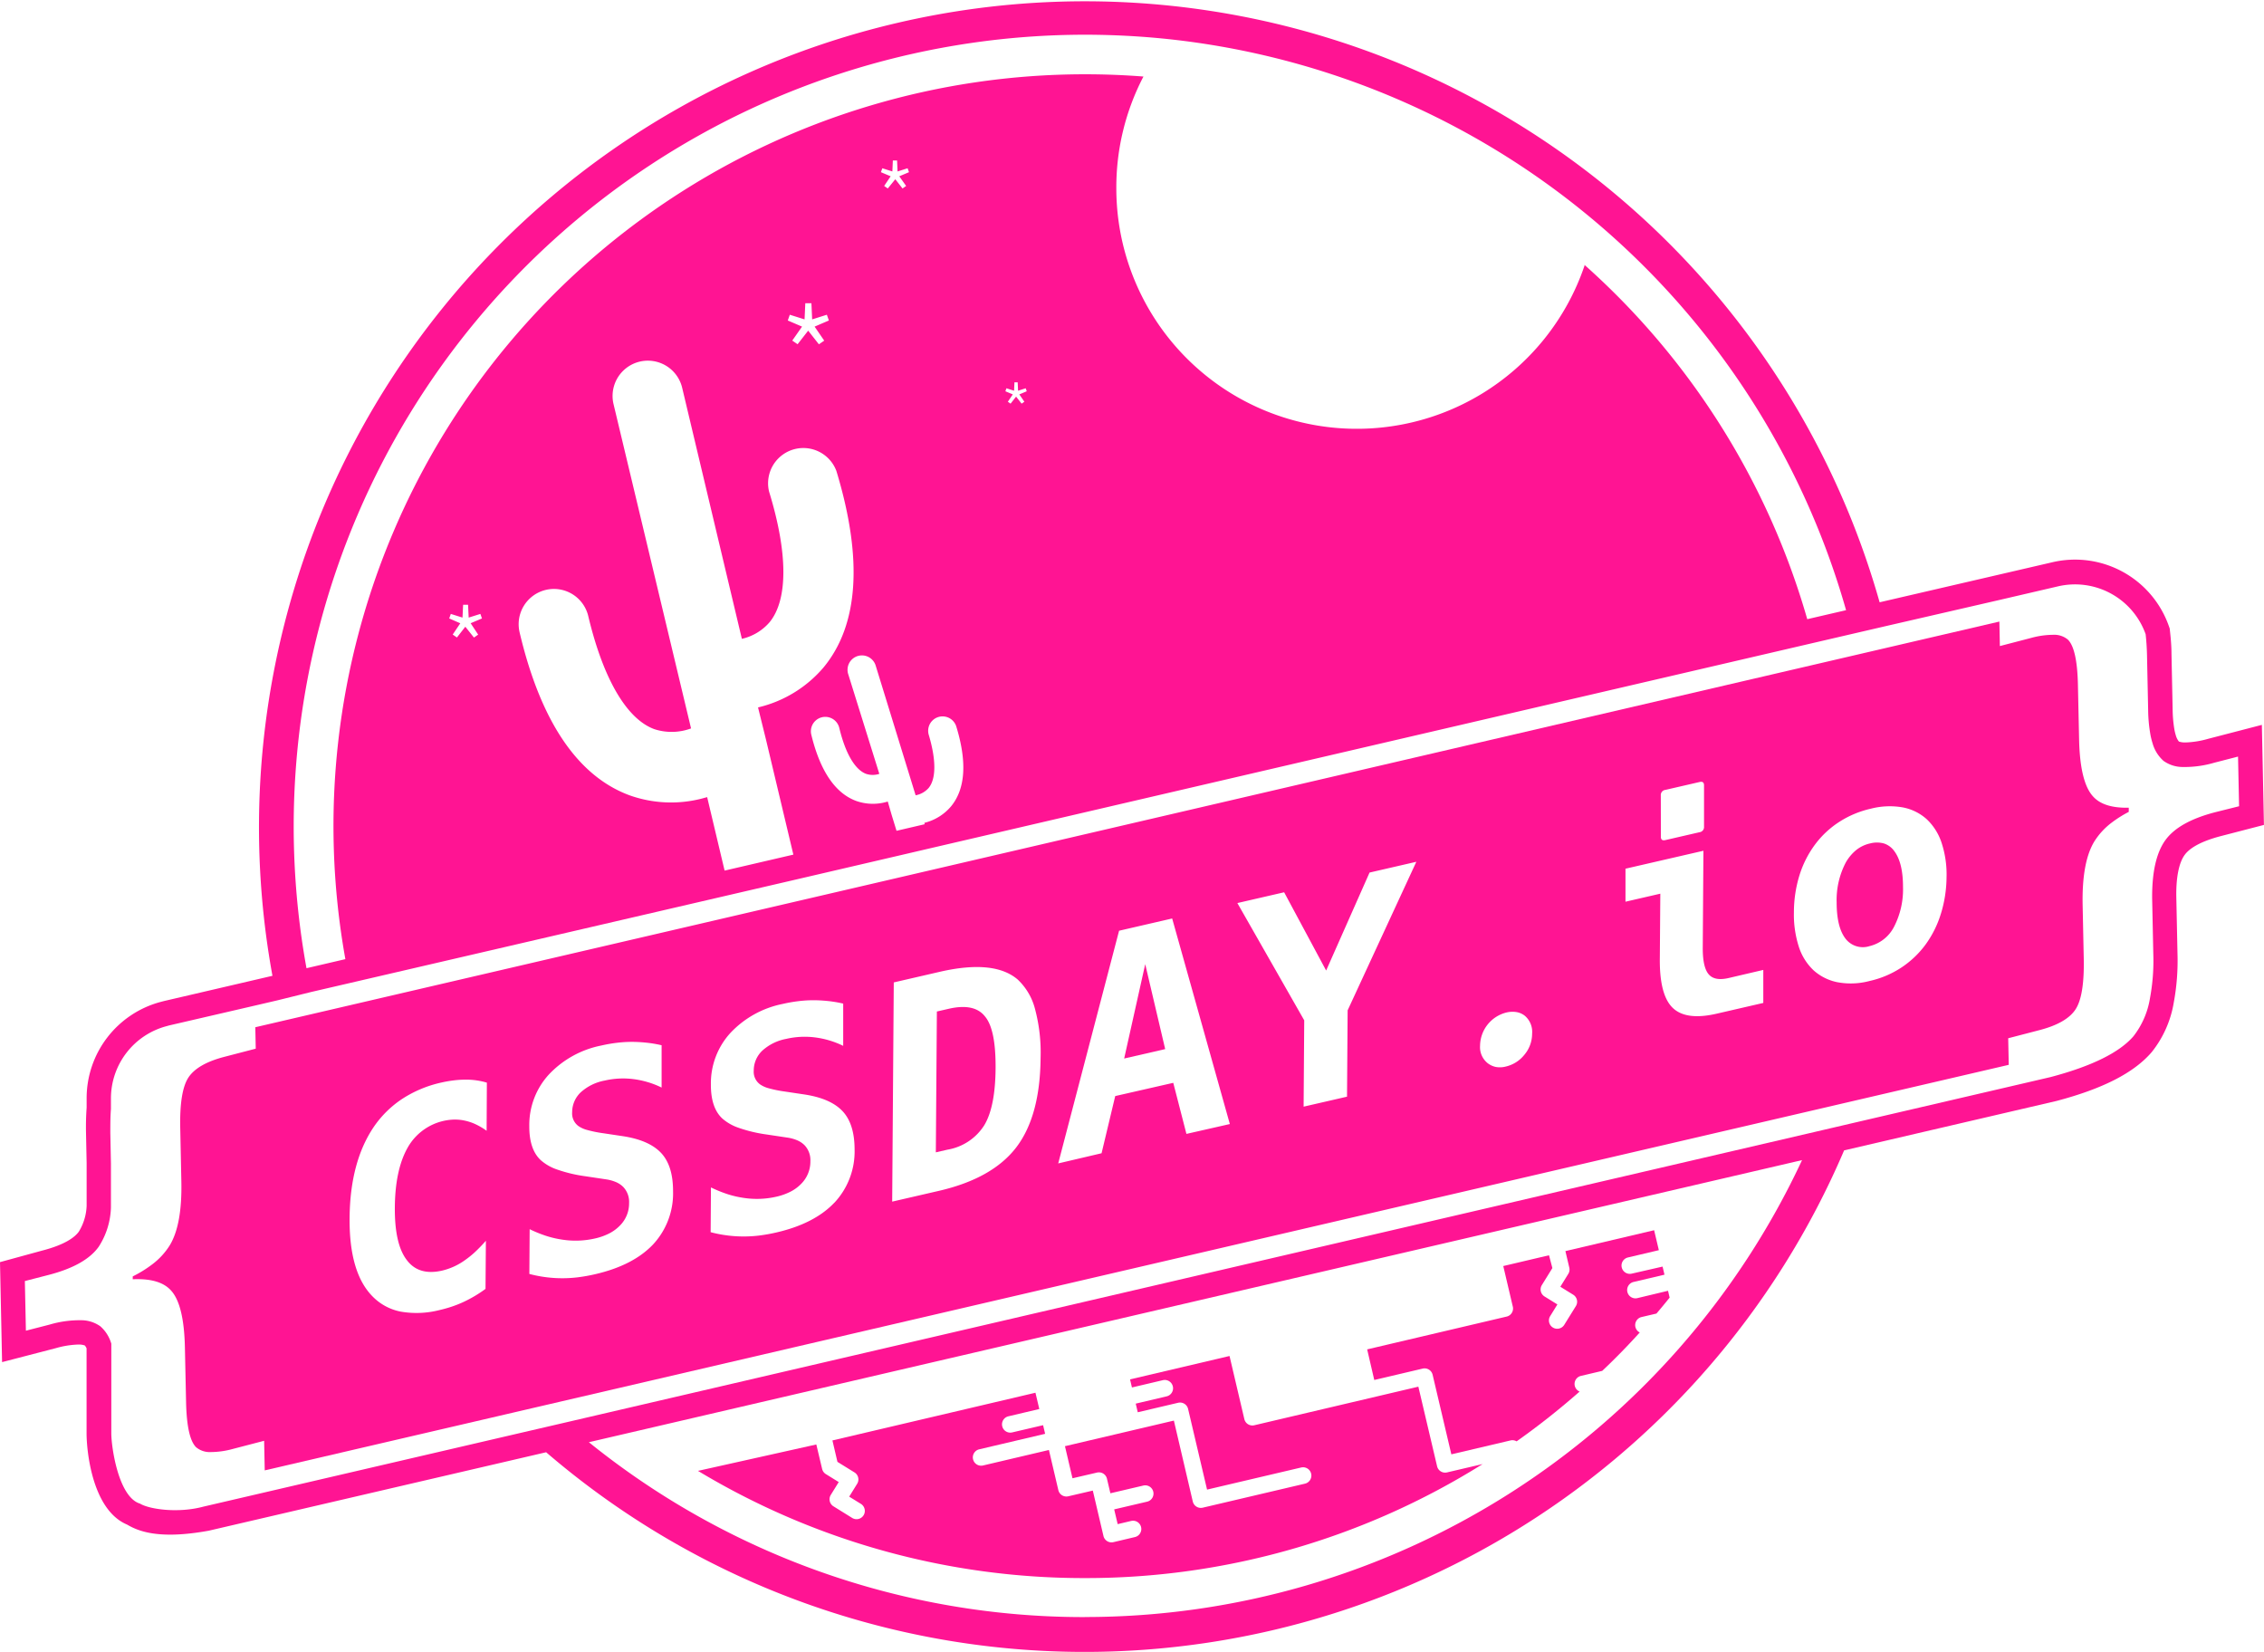 <svg xmlns="http://www.w3.org/2000/svg" viewBox="0 0 369.78 269.75" width="369.78" height="269.75">
  <defs>
    <style>
      .a {
        fill: #FF1493;
      }
    </style>
  </defs>
  <title>pink-logo</title>
  <g>
    <path class="a" d="M246.14,215l-22.84,5.37,1.16,5,7.9-1.86a1.35,1.35,0,0,1,1.63,1l3.06,13,9.66-2.27a1.35,1.35,0,0,1,1,.15A123.19,123.19,0,0,0,258,227.26a1.35,1.35,0,0,1,.22-2.56l3.47-.82q3.18-3,6.13-6.27a1.35,1.35,0,0,1,.29-2.52l2.44-.57q1.09-1.28,2.15-2.6l-.26-1.12L267.43,212a1.35,1.35,0,0,1-.62-2.64l5.05-1.19-.31-1.32L266.51,208a1.35,1.35,0,1,1-.62-2.64l5.05-1.19-.77-3.26-14.49,3.41.64,2.72a1.35,1.35,0,0,1-.17,1l-1.3,2.1,2.1,1.3a1.35,1.35,0,0,1,.44,1.86l-1.9,3.06a1.35,1.35,0,0,1-2.3-1.42l1.18-1.91-2.1-1.3a1.35,1.35,0,0,1-.44-1.86l1.72-2.78L253,205l-7.47,1.76,1.57,6.68A1.35,1.35,0,0,1,246.14,215Z"/>
    <path class="a" d="M177.16,257.72a122.12,122.12,0,0,0,65-18.62l-5.81,1.36a1.35,1.35,0,0,1-1.63-1l-3.06-13-26.79,6.3a1.35,1.35,0,0,1-1.63-1l-2.42-10.31-16.25,3.82.31,1.32,5.05-1.19a1.35,1.35,0,0,1,.62,2.64l-5.05,1.19.33,1.41,6.59-1.55a1.35,1.35,0,0,1,1.63,1l3.1,13.18,15.37-3.61a1.35,1.35,0,1,1,.62,2.64l-16.69,3.92a1.35,1.35,0,0,1-1.63-1L191.73,232l-17.79,4.18,1.23,5.24,4-.93a1.35,1.35,0,0,1,1.63,1l.56,2.38,5.38-1.26a1.35,1.35,0,0,1,.62,2.63l-5.38,1.26.57,2.41,2.2-.52a1.35,1.35,0,0,1,.62,2.63l-3.51.83a1.35,1.35,0,0,1-1.63-1l-1.74-7.42-4,.93a1.35,1.35,0,0,1-1.63-1l-1.54-6.56-10.76,2.53a1.35,1.35,0,0,1-.62-2.64l10.76-2.53-.33-1.41-5.05,1.18a1.35,1.35,0,0,1-.62-2.63l5.05-1.19-.63-2.66-33.16,7.79v0l.82,3.5,2.78,1.72a1.35,1.35,0,0,1,.44,1.86l-1.3,2.1,1.91,1.18a1.35,1.35,0,1,1-1.42,2.3l-3.06-1.9a1.35,1.35,0,0,1-.44-1.86l1.3-2.1-2.1-1.3a1.35,1.35,0,0,1-.61-.84l-.95-4v0L114,240.21A122.11,122.11,0,0,0,177.16,257.72Z"/>
    <path class="a" d="M369.43,118.38l-8.78,2.28a15,15,0,0,1-3.63.59h-.29a2.87,2.87,0,0,1-.85-.15h0a2.82,2.82,0,0,1-.5-1,7.92,7.92,0,0,1-.26-1.12,20.74,20.74,0,0,1-.26-3.06l-.19-9.12c0-1.22-.1-2.42-.24-3.68l-.05-.48-.16-.45a16.24,16.24,0,0,0-19-10.37L307,98.36a134.9,134.9,0,0,0-262.5,61l-17.75,4.13-.53.14a16.28,16.28,0,0,0-12.07,15.71v1.55c-.1,1.38-.13,2.75-.1,4.17l.1,4.86v7a8.67,8.67,0,0,1-1.28,4.23c-.63.87-2.18,2.11-6,3.09L0,206.12l.34,16.33,8.78-2.28a15,15,0,0,1,3.62-.59H13a2.92,2.92,0,0,1,.85.15,1.81,1.81,0,0,1,.29.47v13.9c0,2.59.82,12.44,6.61,14.88,1.71,1,5,2.52,13.35,1l55.1-12.81a134.9,134.9,0,0,0,212-49.3l34.69-8.07c7.59-2,12.68-4.61,15.57-8a17.56,17.56,0,0,0,3.57-8,37.61,37.61,0,0,0,.62-8.07l-.19-9.12c-.07-3.23.41-5.7,1.37-7,.63-.87,2.18-2.11,6-3.09l6.94-1.8ZM177.18,5.67a130.47,130.47,0,0,1,13.57.71A129.33,129.33,0,0,1,301.52,99.65l-6.34,1.47A122.75,122.75,0,0,0,258.8,43.26l0,.13,0,0a39.28,39.28,0,0,1-76.47-12.61s0,0,0-.08,0-.06,0-.09a39.08,39.08,0,0,1,4.43-18.11q-4.74-.37-9.58-.37A122.76,122.76,0,0,0,56.41,156.64l-6.35,1.48A129.3,129.3,0,0,1,177.18,5.67Zm-9.87,59.94-.45.31-.9-1.15-.9,1.15-.45-.31.81-1.2-1.21-.51.17-.49,1.25.4.06-1.37h.53l.06,1.37,1.25-.4.17.49-1.21.51Zm-16.29,69-4.59,1.07-.82-2.67h0L145,130.9a8.19,8.19,0,0,1-5.11-.08c-3.46-1.25-5.94-4.9-7.38-10.84a2.35,2.35,0,0,1,4.57-1.11c1,4.17,2.57,6.84,4.38,7.51a3.44,3.44,0,0,0,2.16,0L138.51,110a2.35,2.35,0,0,1,4.49-1.38l6.55,21.26a3.73,3.73,0,0,0,2.13-1.2c1.24-1.52,1.23-4.62,0-8.72a2.35,2.35,0,0,1,4.49-1.38c1.8,5.83,1.52,10.23-.82,13.09a8.24,8.24,0,0,1-4,2.61l-.37.1Zm-25.92-13.86v0l4.48,18.82-11.23,2.61-2.85-12-.92.25a20.2,20.2,0,0,1-11.71-.53c-8.51-3.12-14.57-12.08-18-26.62a5.76,5.76,0,1,1,11.21-2.67c2.44,10.25,6.27,16.81,10.79,18.47a9.15,9.15,0,0,0,6-.12L100.21,66a5.76,5.76,0,1,1,11.21-2.67l9.75,41a8.44,8.44,0,0,0,4.54-2.73c3-3.69,3-11.26-.1-21.33a5.76,5.76,0,0,1,11-3.35c4.35,14.35,3.64,25.14-2.1,32.08a20.08,20.08,0,0,1-10.7,6.53Zm9.52-65.12-.87.6L132,54l-1.73,2.22-.87-.6L131,53.34l-2.33-1,.33-.94,2.41.76.12-2.64h1l.12,2.64,2.4-.76.33.94-2.33,1ZM148,30.37l-.59.41-1.18-1.51L145,30.78l-.59-.41,1.06-1.58-1.59-.67.23-.64,1.64.52.08-1.79h.69l.08,1.79,1.64-.52.23.64-1.59.67ZM78.1,103.64l-.69.48L76,102.35l-1.37,1.76-.69-.48,1.24-1.84L73.37,101l.26-.74,1.91.6.1-2.09h.81l.1,2.09,1.91-.6.26.74-1.85.78Zm99.08,160.45a128.66,128.66,0,0,1-81-28.56l198.15-46.07A129.22,129.22,0,0,1,177.18,264.08ZM361.83,132.64q-6,1.55-8.18,4.6t-2.14,9.43l.19,9.13a33.4,33.4,0,0,1-.54,7.2,13.62,13.62,0,0,1-2.7,6.23q-3.45,4-13.54,6.67l-6.75,1.57-25.08,5.83-6.73,1.57-204,47.44-6.73,1.56L33.23,246.05c-4.15,1.12-8.85.43-10.36-.49-3.54-1.06-4.69-9.28-4.69-11.47V219.44a6,6,0,0,0-1.78-2.83,5.39,5.39,0,0,0-3.12-1,17.27,17.27,0,0,0-5.17.71l-3.88,1-.17-8.11,3.88-1q6-1.55,8.18-4.6a12.46,12.46,0,0,0,2-6.41V190l-.1-4.94c0-1.41,0-2.71.1-3.94v-1.7a12.21,12.21,0,0,1,9.1-11.84l.39-.11,14-3.24,3.69-.86L50.84,162l6.34-1.47L119.82,146,130,143.64l17.66-4.11,4.59-1.07,144-33.48,6.33-1.47,5.52-1.28L326.49,98l9.64-2.24a12.24,12.24,0,0,1,14.32,7.82c.11,1,.19,2.13.22,3.34l.19,9.12a24.43,24.43,0,0,0,.32,3.65,11.77,11.77,0,0,0,.41,1.73,6,6,0,0,0,1.78,2.84,5.39,5.39,0,0,0,3.12,1,17.27,17.27,0,0,0,5.17-.7l3.88-1,.17,8.11Z"/>
    <path class="a" d="M307.68,137.74a4.37,4.37,0,0,0-2.23,0,5.51,5.51,0,0,0-2.32,1.12,7.26,7.26,0,0,0-1.66,2,13.2,13.2,0,0,0-1.49,6.49q0,4,1.4,5.88a3.56,3.56,0,0,0,3.95,1.29,6.11,6.11,0,0,0,4-3.12,13.3,13.3,0,0,0,1.49-6.54q0-3.93-1.4-5.83A3.36,3.36,0,0,0,307.68,137.74Z"/>
    <polygon class="a" points="183.61 172.87 190.31 171.33 187.05 157.46 183.61 172.87"/>
    <path class="a" d="M154.94,164.75l-1.92.44-.17,23,1.92-.44a8.82,8.82,0,0,0,6-4q1.8-3,1.84-9.33T160.88,166Q159.14,163.78,154.94,164.75Z"/>
    <path class="a" d="M339.58,120.76l-.19-8.87q-.12-5.94-1.64-7.43a3.46,3.46,0,0,0-2.4-.79,13.79,13.79,0,0,0-3.6.51l-5.11,1.33-.08-4L41.7,167.76l.07,3.5-5.11,1.33q-4.39,1.14-5.87,3.36t-1.35,8.29l.18,8.7q.15,7-1.86,10.38a11.52,11.52,0,0,1-2.93,3.19,19.3,19.3,0,0,1-3.15,1.94v.47q4.42-.2,6.24,1.82,2.13,2.3,2.28,9.31l.19,8.87q.12,5.94,1.64,7.43a3.46,3.46,0,0,0,2.4.79,13.79,13.79,0,0,0,3.6-.51l5.11-1.33.1,4.83L328.09,173.9l-.09-4.34,5.11-1.33q4.39-1.14,5.87-3.36t1.36-8.29l-.18-8.7q-.15-7,1.86-10.38a11.52,11.52,0,0,1,2.93-3.19,19,19,0,0,1,2.74-1.72v-.68c-2.73.06-4.67-.55-5.82-1.83Q339.73,127.77,339.58,120.76Zm-68.32,9.13A.84.84,0,0,1,272,129l5.6-1.29q.72-.17.72.55l0,6.76a.84.84,0,0,1-.73.89l-5.6,1.29q-.72.16-.72-.55ZM79.48,184.67a11,11,0,0,0-1.92-1.12,8.28,8.28,0,0,0-1.61-.53,7.49,7.49,0,0,0-1.78-.18,9,9,0,0,0-7.62,4.64q-2,3.58-2.06,9.62t1.93,8.65q1.95,2.64,5.81,1.75a10.49,10.49,0,0,0,3.58-1.61,15.83,15.83,0,0,0,1.68-1.33,24.87,24.87,0,0,0,1.87-1.93l-.06,7.86a21,21,0,0,1-3.54,2.11,18.73,18.73,0,0,1-1.89.76,20.85,20.85,0,0,1-2.05.58,15.11,15.11,0,0,1-6.33.27,8.74,8.74,0,0,1-4.66-2.51Q57,207.81,57.1,198.8T61,184.11a16.94,16.94,0,0,1,4.71-4.66,19.35,19.35,0,0,1,6.35-2.65,19.6,19.6,0,0,1,2.05-.36,16.09,16.09,0,0,1,1.91-.12,11.74,11.74,0,0,1,3.5.49Zm27.18,18.57q-3.26,3.43-9.48,4.86a28,28,0,0,1-2.81.5,21,21,0,0,1-7.91-.55l.05-7.31a21.22,21.22,0,0,0,2.8,1.13,16.33,16.33,0,0,0,2.68.6,14.21,14.21,0,0,0,5.18-.21,9.83,9.83,0,0,0,2.38-.85,6.6,6.6,0,0,0,1.74-1.3,5.11,5.11,0,0,0,1.46-3.64,3.54,3.54,0,0,0-.94-2.61,3.75,3.75,0,0,0-1.2-.81,6.51,6.51,0,0,0-1.57-.44l-3.47-.52A23.32,23.32,0,0,1,91,191a7.83,7.83,0,0,1-2.7-1.55q-1.88-1.77-1.85-5.58a12.18,12.18,0,0,1,3.18-8.37,16,16,0,0,1,8.57-4.75,23.71,23.71,0,0,1,2.57-.45,20,20,0,0,1,2.4-.15q1.13,0,2.39.13a20.28,20.28,0,0,1,2.5.42l0,6.91a14.69,14.69,0,0,0-4.62-1.38,13.39,13.39,0,0,0-4.68.24,8,8,0,0,0-3.92,1.93,4.47,4.47,0,0,0-1.39,3.24,2.56,2.56,0,0,0,1,2.24,4.47,4.47,0,0,0,1.42.65,20.26,20.26,0,0,0,2.72.55l3,.45q4.34.63,6.34,2.71t2,6.27A12.25,12.25,0,0,1,106.66,203.24Zm29.61-6.82q-3.26,3.43-9.48,4.86a28,28,0,0,1-2.81.5,21.07,21.07,0,0,1-7.91-.55l.05-7.31a21.4,21.4,0,0,0,2.8,1.13,16.26,16.26,0,0,0,2.68.6,14.19,14.19,0,0,0,5.18-.21,9.83,9.83,0,0,0,2.38-.85,6.6,6.6,0,0,0,1.74-1.3,5.12,5.12,0,0,0,1.46-3.64,3.54,3.54,0,0,0-.94-2.61,3.78,3.78,0,0,0-1.2-.81,6.55,6.55,0,0,0-1.57-.44l-3.47-.52a23.37,23.37,0,0,1-4.52-1.08,7.83,7.83,0,0,1-2.7-1.54q-1.88-1.77-1.85-5.58a12.18,12.18,0,0,1,3.18-8.37,16,16,0,0,1,8.57-4.75,23.86,23.86,0,0,1,2.57-.45,20.06,20.06,0,0,1,2.4-.15q1.13,0,2.39.13a20.4,20.4,0,0,1,2.5.42l0,6.9a14.65,14.65,0,0,0-4.62-1.38,13.39,13.39,0,0,0-4.68.24,8,8,0,0,0-3.92,1.93,4.47,4.47,0,0,0-1.39,3.24,2.55,2.55,0,0,0,1,2.24,4.47,4.47,0,0,0,1.42.65,20.12,20.12,0,0,0,2.72.55l3,.45q4.34.63,6.33,2.71t2,6.27A12.25,12.25,0,0,1,136.27,196.43ZM166,187.36q-3.9,5.11-12.69,7.13l-7.59,1.75.26-35.8,7.59-1.75q8.79-2,12.63,1.26a10,10,0,0,1,2.84,4.79,27.52,27.52,0,0,1,.92,8Q169.89,182.25,166,187.36Zm27.78-2.18-2.15-8.34L182.15,179l-2.23,9.34L172.84,190l9.94-38,8.67-2,9.42,33.57ZM220.11,165l-.1,14.1-7.09,1.63.1-14.1-10.92-19.15,7.64-1.76,6.86,12.78,7.09-16,7.64-1.76ZM249,172.23a5.47,5.47,0,0,1-3.06,1.95,3.77,3.77,0,0,1-1.66.06,3.28,3.28,0,0,1-1.31-.62,3.35,3.35,0,0,1-1.23-2.85,5.66,5.66,0,0,1,4.28-5.41,4.24,4.24,0,0,1,1.63-.08,3,3,0,0,1,1.39.6,3.44,3.44,0,0,1,1.2,2.93A5.32,5.32,0,0,1,249,172.23Zm39-8.44-7.59,1.75q-5,1.16-7.19-.93t-2.12-8.11l.08-10.55-5.69,1.31,0-5.39,12.73-2.93-.11,15.95q0,3.14,1,4.26t3.33.55L288,158.4Zm29-14.55a16.89,16.89,0,0,1-2.53,5.06,15.49,15.49,0,0,1-3.9,3.7,15.66,15.66,0,0,1-5.23,2.21,11.88,11.88,0,0,1-5.33.18,8.28,8.28,0,0,1-3.75-1.88,9.11,9.11,0,0,1-2.49-4A17.18,17.18,0,0,1,293,149a20.61,20.61,0,0,1,.89-6,16.78,16.78,0,0,1,2.54-5.05,15.16,15.16,0,0,1,4-3.74,16,16,0,0,1,5.13-2.14,12.29,12.29,0,0,1,5.23-.21,8.09,8.09,0,0,1,3.85,1.88,9.22,9.22,0,0,1,2.44,3.78,16.51,16.51,0,0,1,.85,5.78A20.74,20.74,0,0,1,317,149.25Z"/>
  </g>
</svg>
